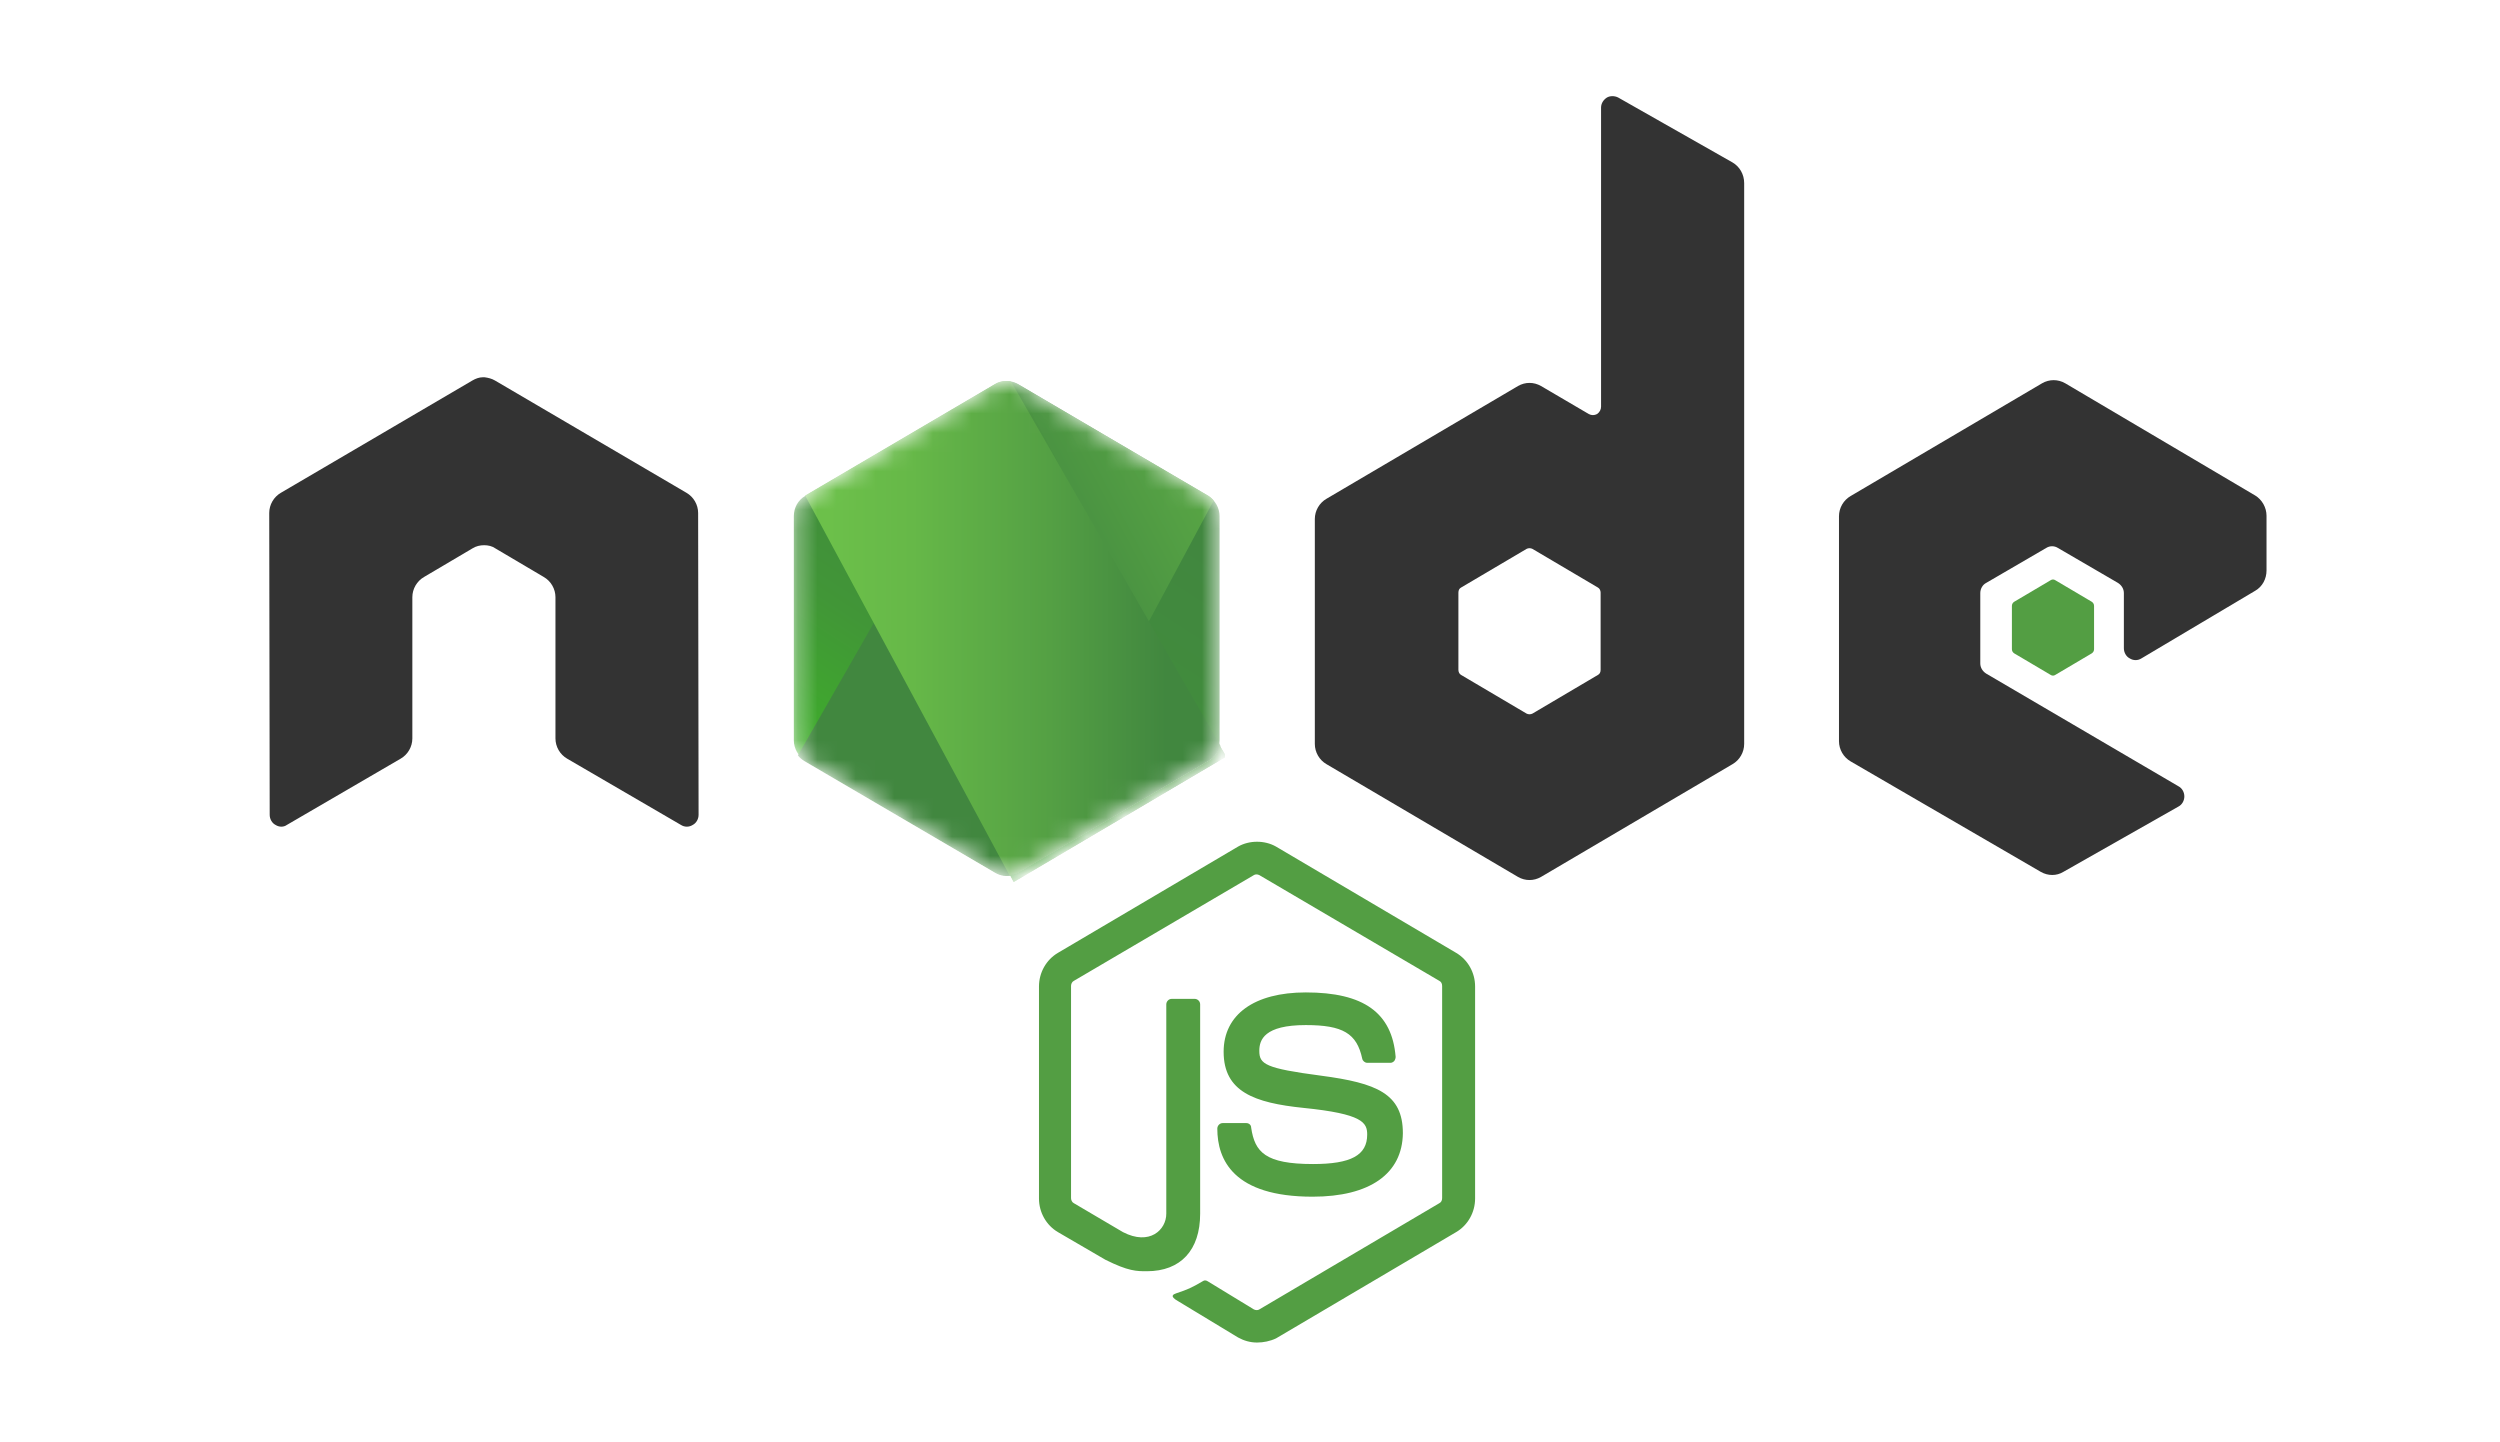<svg width="130" height="75" viewBox="0 0 130 75" fill="none" xmlns="http://www.w3.org/2000/svg">
<rect width="130" height="75" fill="white"/>
<path d="M65.366 69.812C65.014 69.812 64.685 69.717 64.38 69.549L61.258 67.659C60.788 67.396 61.023 67.3 61.164 67.252C61.798 67.037 61.915 66.989 62.572 66.607C62.643 66.559 62.737 66.583 62.807 66.63L65.202 68.09C65.296 68.138 65.413 68.138 65.484 68.09L74.851 62.563C74.945 62.515 74.991 62.42 74.991 62.3V51.271C74.991 51.151 74.945 51.055 74.851 51.008L65.484 45.505C65.39 45.457 65.272 45.457 65.202 45.505L55.835 51.008C55.741 51.055 55.694 51.175 55.694 51.271V62.3C55.694 62.396 55.741 62.515 55.835 62.563L58.394 64.07C59.779 64.788 60.647 63.951 60.647 63.114V52.228C60.647 52.084 60.765 51.941 60.929 51.941H62.126C62.267 51.941 62.408 52.06 62.408 52.228V63.114C62.408 65.004 61.399 66.104 59.638 66.104C59.098 66.104 58.675 66.104 57.478 65.506L55.013 64.07C54.403 63.712 54.027 63.042 54.027 62.324V51.295C54.027 50.577 54.403 49.907 55.013 49.548L64.38 44.022C64.967 43.687 65.765 43.687 66.352 44.022L75.719 49.548C76.33 49.907 76.705 50.577 76.705 51.295V62.324C76.705 63.042 76.33 63.712 75.719 64.07L66.352 69.597C66.047 69.741 65.695 69.812 65.366 69.812ZM68.254 62.228C64.145 62.228 63.3 60.314 63.3 58.687C63.3 58.544 63.418 58.4 63.582 58.4H64.803C64.944 58.4 65.061 58.496 65.061 58.64C65.249 59.908 65.789 60.53 68.277 60.53C70.249 60.53 71.094 60.075 71.094 58.998C71.094 58.376 70.86 57.922 67.784 57.611C65.225 57.348 63.629 56.773 63.629 54.692C63.629 52.754 65.225 51.606 67.902 51.606C70.907 51.606 72.386 52.658 72.573 54.955C72.573 55.027 72.55 55.099 72.503 55.17C72.456 55.218 72.386 55.266 72.315 55.266H71.094C70.977 55.266 70.86 55.17 70.836 55.051C70.554 53.735 69.827 53.304 67.902 53.304C65.742 53.304 65.484 54.07 65.484 54.644C65.484 55.338 65.789 55.553 68.7 55.936C71.587 56.319 72.949 56.869 72.949 58.927C72.925 61.032 71.235 62.228 68.254 62.228Z" fill="#539E43"/>
<path d="M36.303 26.676C36.303 26.245 36.068 25.839 35.692 25.623L25.738 19.786C25.574 19.69 25.386 19.642 25.198 19.618H25.104C24.916 19.618 24.729 19.69 24.564 19.786L14.61 25.623C14.235 25.839 14 26.245 14 26.676L14.024 42.371C14.024 42.586 14.141 42.801 14.329 42.897C14.517 43.017 14.751 43.017 14.916 42.897L20.832 39.452C21.207 39.237 21.442 38.83 21.442 38.399V31.054C21.442 30.624 21.677 30.217 22.052 30.002L24.564 28.518C24.752 28.399 24.963 28.351 25.175 28.351C25.386 28.351 25.597 28.399 25.762 28.518L28.274 30.002C28.649 30.217 28.884 30.624 28.884 31.054V38.399C28.884 38.83 29.119 39.237 29.494 39.452L35.41 42.897C35.598 43.017 35.833 43.017 36.021 42.897C36.209 42.801 36.326 42.586 36.326 42.371L36.303 26.676Z" fill="#333333"/>
<path d="M84.147 5.072C83.959 4.976 83.725 4.976 83.56 5.072C83.373 5.191 83.255 5.383 83.255 5.598V21.149C83.255 21.293 83.185 21.436 83.044 21.532C82.903 21.604 82.762 21.604 82.621 21.532L80.133 20.073C79.757 19.857 79.311 19.857 78.936 20.073L68.981 25.934C68.606 26.15 68.371 26.556 68.371 26.987V38.686C68.371 39.117 68.606 39.524 68.981 39.739L78.936 45.6C79.311 45.816 79.757 45.816 80.133 45.6L90.087 39.739C90.462 39.524 90.697 39.117 90.697 38.686V9.522C90.697 9.067 90.462 8.661 90.087 8.445L84.147 5.072ZM83.232 34.834C83.232 34.954 83.185 35.05 83.091 35.097L79.687 37.107C79.593 37.155 79.475 37.155 79.382 37.107L75.977 35.097C75.883 35.05 75.837 34.93 75.837 34.834V30.815C75.837 30.695 75.883 30.6 75.977 30.552L79.382 28.542C79.475 28.494 79.593 28.494 79.687 28.542L83.091 30.552C83.185 30.6 83.232 30.719 83.232 30.815V34.834Z" fill="#333333"/>
<path d="M117.272 30.719C117.648 30.504 117.859 30.097 117.859 29.666V26.819C117.859 26.389 117.624 25.982 117.272 25.767L107.389 19.929C107.013 19.714 106.567 19.714 106.191 19.929L96.237 25.791C95.862 26.006 95.627 26.413 95.627 26.843V38.543C95.627 38.973 95.862 39.38 96.237 39.595L106.121 45.337C106.497 45.553 106.943 45.553 107.295 45.337L113.281 41.94C113.469 41.844 113.586 41.629 113.586 41.414C113.586 41.198 113.469 40.983 113.281 40.887L103.28 35.026C103.093 34.906 102.975 34.715 102.975 34.499V30.839C102.975 30.623 103.093 30.408 103.28 30.312L106.403 28.494C106.591 28.375 106.825 28.375 107.013 28.494L110.135 30.312C110.323 30.432 110.441 30.623 110.441 30.839V33.71C110.441 33.925 110.558 34.141 110.746 34.236C110.934 34.356 111.168 34.356 111.356 34.236L117.272 30.719Z" fill="#333333"/>
<path d="M106.637 30.169C106.708 30.121 106.802 30.121 106.872 30.169L108.774 31.293C108.844 31.341 108.891 31.413 108.891 31.509V33.758C108.891 33.853 108.844 33.925 108.774 33.973L106.872 35.097C106.802 35.145 106.708 35.145 106.637 35.097L104.736 33.973C104.665 33.925 104.619 33.853 104.619 33.758V31.509C104.619 31.413 104.665 31.341 104.736 31.293L106.637 30.169Z" fill="#539E43"/>
<mask id="mask0_15:1923" style="mask-type:alpha" maskUnits="userSpaceOnUse" x="41" y="19" width="23" height="27">
<path d="M52.947 19.977C52.572 19.762 52.126 19.762 51.75 19.977L41.866 25.791C41.491 26.006 41.279 26.413 41.279 26.843V38.495C41.279 38.925 41.514 39.332 41.866 39.547L51.75 45.361C52.126 45.577 52.572 45.577 52.947 45.361L62.831 39.547C63.206 39.332 63.418 38.925 63.418 38.495V26.843C63.418 26.413 63.183 26.006 62.831 25.791L52.947 19.977Z" fill="white"/>
</mask>
<g mask="url(#mask0_15:1923)">
<path d="M52.947 19.977C52.572 19.762 52.126 19.762 51.75 19.977L41.866 25.791C41.491 26.006 41.279 26.413 41.279 26.843V38.495C41.279 38.925 41.514 39.332 41.866 39.547L51.75 45.361C52.126 45.577 52.572 45.577 52.947 45.361L62.831 39.547C63.206 39.332 63.418 38.925 63.418 38.495V26.843C63.418 26.413 63.183 26.006 62.831 25.791L52.947 19.977Z" fill="url(#paint0_linear_15:1923)"/>
<path d="M62.854 25.79L52.924 19.976C52.83 19.928 52.712 19.881 52.618 19.857L41.491 39.284C41.585 39.403 41.702 39.499 41.819 39.571L51.75 45.385C52.032 45.552 52.36 45.6 52.666 45.504L63.112 26.029C63.042 25.934 62.948 25.862 62.854 25.79Z" fill="url(#paint1_linear_15:1923)"/>
<path fill-rule="evenodd" clip-rule="evenodd" d="M62.878 39.548C63.159 39.38 63.371 39.093 63.465 38.782L52.572 19.834C52.29 19.786 51.985 19.81 51.726 19.977L41.866 25.767L52.501 45.529C52.642 45.505 52.806 45.457 52.947 45.385L62.878 39.548Z" fill="url(#paint2_linear_15:1923)"/>
<path fill-rule="evenodd" clip-rule="evenodd" d="M62.878 39.547L52.971 45.361C52.83 45.433 52.689 45.481 52.525 45.505L52.712 45.864L63.699 39.38V39.236L63.418 38.758C63.371 39.093 63.159 39.38 62.878 39.547Z" fill="url(#paint3_linear_15:1923)"/>
<path fill-rule="evenodd" clip-rule="evenodd" d="M62.878 39.547L52.971 45.361C52.83 45.433 52.689 45.481 52.525 45.505L52.712 45.864L63.699 39.38V39.236L63.418 38.758C63.371 39.093 63.159 39.38 62.878 39.547Z" fill="url(#paint4_linear_15:1923)"/>
</g>
<defs>
<linearGradient id="paint0_linear_15:1923" x1="56.375" y1="24.311" x2="45.247" y2="41.468" gradientUnits="userSpaceOnUse">
<stop stop-color="#41873F"/>
<stop offset="0.329" stop-color="#418B3D"/>
<stop offset="0.635" stop-color="#419637"/>
<stop offset="0.932" stop-color="#3FA92D"/>
<stop offset="1" stop-color="#3FAE2A"/>
</linearGradient>
<linearGradient id="paint1_linear_15:1923" x1="50.848" y1="34.033" x2="78.211" y2="19.445" gradientUnits="userSpaceOnUse">
<stop offset="0.138" stop-color="#41873F"/>
<stop offset="0.403" stop-color="#54A044"/>
<stop offset="0.714" stop-color="#66B848"/>
<stop offset="0.908" stop-color="#6CC04A"/>
</linearGradient>
<linearGradient id="paint2_linear_15:1923" x1="40.919" y1="32.67" x2="63.788" y2="32.67" gradientUnits="userSpaceOnUse">
<stop offset="0.092" stop-color="#6CC04A"/>
<stop offset="0.286" stop-color="#66B848"/>
<stop offset="0.597" stop-color="#54A044"/>
<stop offset="0.862" stop-color="#41873F"/>
</linearGradient>
<linearGradient id="paint3_linear_15:1923" x1="40.919" y1="42.33" x2="63.788" y2="42.33" gradientUnits="userSpaceOnUse">
<stop offset="0.092" stop-color="#6CC04A"/>
<stop offset="0.286" stop-color="#66B848"/>
<stop offset="0.597" stop-color="#54A044"/>
<stop offset="0.862" stop-color="#41873F"/>
</linearGradient>
<linearGradient id="paint4_linear_15:1923" x1="67.12" y1="23.76" x2="61.111" y2="54.658" gradientUnits="userSpaceOnUse">
<stop stop-color="#41873F"/>
<stop offset="0.329" stop-color="#418B3D"/>
<stop offset="0.635" stop-color="#419637"/>
<stop offset="0.932" stop-color="#3FA92D"/>
<stop offset="1" stop-color="#3FAE2A"/>
</linearGradient>
</defs>
</svg>
